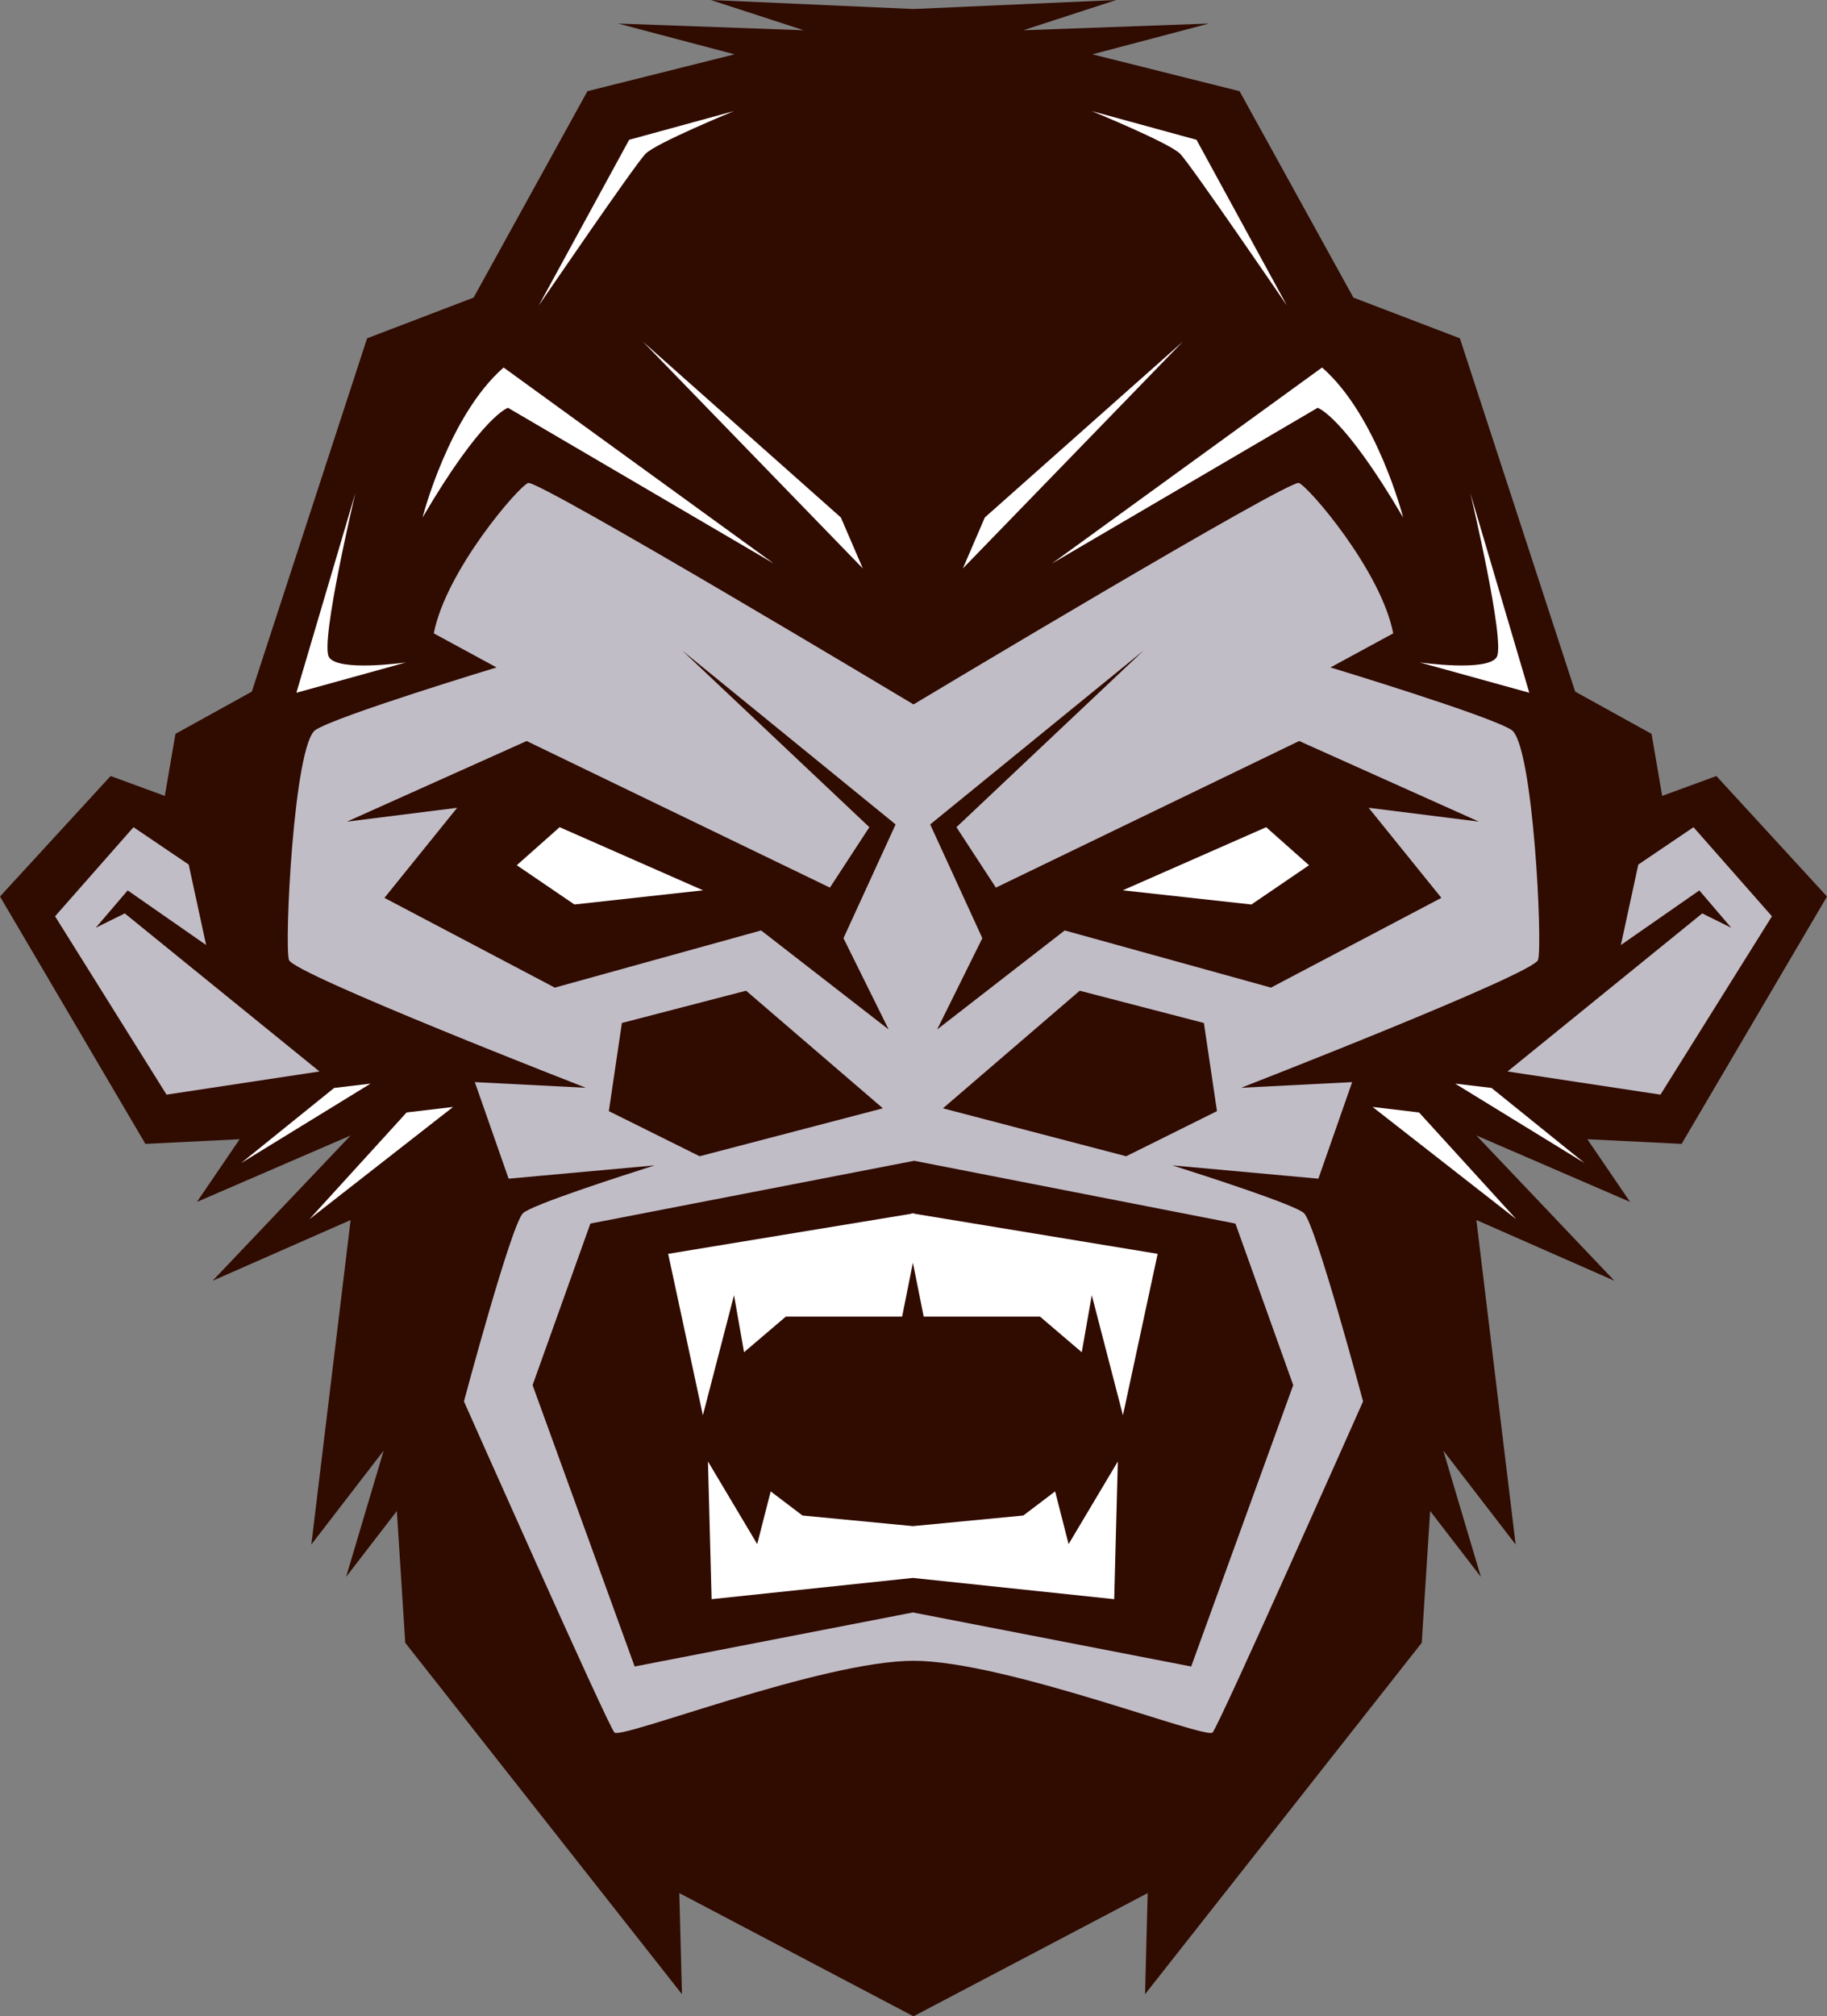 <svg version="1.1" id="图层_1" x="0px" y="0px" width="169.356px" height="186.861px" viewBox="0 0 169.356 186.861" enable-background="new 0 0 169.356 186.861" xml:space="preserve" xmlns="http://www.w3.org/2000/svg" xmlns:xlink="http://www.w3.org/1999/xlink" xmlns:xml="http://www.w3.org/XML/1998/namespace">
  <rect x="0" y="0" width="169.356" height="186.861" fill="#808080" stroke="none"/>
  <polygon fill="#300B00" points="169.356,83.084 159.102,71.918 154.078,73.76 153.092,68.012 146.012,64.096 135.327,31.354 
	125.454,27.58 114.903,8.451 101.264,5.035 112.059,2.184 94.85,2.805 103.47,0 84.678,0.836 65.886,0 74.507,2.805 57.298,2.184 
	68.093,5.035 54.452,8.451 43.902,27.58 34.028,31.354 23.343,64.096 16.264,68.012 15.277,73.76 10.254,71.918 0,83.084 
	13.478,106.01 22.216,105.578 18.256,111.387 32.502,105.23 19.711,118.693 32.502,113.066 28.859,143.139 35.566,134.432 
	32.083,146.139 36.786,140.033 37.565,152.248 63.214,184.811 62.97,175.443 84.678,186.861 106.387,175.443 106.143,184.811 
	131.789,152.248 132.569,140.033 137.272,146.139 133.789,134.432 140.495,143.139 136.854,113.066 149.645,118.693 136.854,105.23 
	151.1,111.387 147.141,105.578 155.878,106.01 " class="color c1"/>
  <path fill="#C1BDC6" d="M164.253,84.918l-10.335,16.529l-14.173-2.148l18.044-14.648l2.693,1.332l-2.962-3.463l-7.271,5.061
	l1.615-7.457l5.117-3.463L164.253,84.918z M8.873,85.982l2.963-3.463l7.271,5.061l-1.615-7.457l-5.117-3.463l-7.271,8.258
	l10.334,16.529l14.174-2.148L11.566,84.65L8.873,85.982z M120.892,112.447c1.123,1.195,5.459,17.428,5.459,17.428
	s-13.326,30.02-13.95,30.686c-0.625,0.664-19.231-6.646-27.723-6.646s-27.098,7.311-27.722,6.646
	c-0.624-0.666-13.95-30.686-13.95-30.686s4.334-16.232,5.459-17.428c0.712-0.758,9.266-3.51,12.221-4.445l-13.539,1.232
	l-3.133-8.949l10.292,0.525c0,0-27.071-10.527-27.519-11.844c-0.448-1.316,0.447-20.004,2.461-21.32
	c2.013-1.316,16.78-5.791,16.78-5.791l-5.817-3.158c1.118-5.791,7.821-13.574,8.739-13.936c0.918-0.359,35.728,20.521,35.728,20.521
	s34.81-20.881,35.728-20.521c0.918,0.361,7.621,8.145,8.74,13.936l-5.817,3.158c0,0,14.767,4.475,16.78,5.791
	s2.908,20.004,2.461,21.32s-27.52,11.844-27.52,11.844l10.291-0.525l-3.132,8.949l-13.539-1.232
	C111.625,108.938,120.179,111.689,120.892,112.447z M112.808,102.975l-1.211-8.168l-11.511-2.992l-12.651,10.875v0.031l16.957,4.436
	L112.808,102.975z M86.226,76.404l4.833,10.543l-4.189,8.459l11.824-9.177l19.122,5.298l15.794-8.318l-6.742-8.348l10.22,1.285
	l-16.66-7.473L92.315,82.26l-3.657-5.6l17.354-16.379L86.226,76.404z M70.552,86.229l11.823,9.177l-4.188-8.459l4.833-10.543
	L63.233,60.281L80.586,76.66l-3.656,5.6L48.818,68.674l-16.661,7.473l10.219-1.285l-6.741,8.348l15.794,8.318L70.552,86.229z
	 M64.853,107.156l16.958-4.436v-0.031L69.16,91.814l-11.512,2.992l-1.211,8.168L64.853,107.156z M119.877,128.367l-5.357-14.973
	l-29.777-5.818l-30.017,5.818l-5.357,14.973l9.461,26.076l25.793-5.008l25.795,5.008L119.877,128.367z" class="color c2"/>
  <path fill="#FFFFFF" d="M51.875,76.66l13.294,5.85l-11.923,1.314l-5.343-3.639L51.875,76.66z M121.342,80.186l-3.971-3.525
	l-13.295,5.85l11.923,1.314L121.342,80.186z M84.749,112.434l-0.127,0.023l-0.125-0.023l0.001,0.047l-22.562,3.719l3.218,14.961
	l2.887-11.129l0.928,5.287l3.874-3.303h10.781l0.998-4.994l1,4.994h10.781l3.872,3.303l0.929-5.287l2.888,11.129l3.218-14.961
	l-22.563-3.719L84.749,112.434z M84.678,141.429l-0.056,0.005l-10.233-0.982l-2.949-2.236L70.19,143.1l-4.565-7.66l0.338,12.764
	l18.659-1.969l18.66,1.969l-18.604-1.965V141.429z M84.678,141.428L84.678,141.428l10.179-0.977L84.678,141.428z M97.806,138.215
	l-2.949,2.236l-10.179,0.978v4.81l18.604,1.965l0.337-12.764l-4.564,7.66L97.806,138.215z M97.806,138.215l-2.949,2.236
	l-10.179,0.978v4.81l18.604,1.965l0.337-12.764l-4.564,7.66L97.806,138.215z M47.094,37.795l24.628,14.428L46.683,34.059
	c-5.106,4.457-7.514,13.902-7.514,13.902C44.737,38.469,47.094,37.795,47.094,37.795z M122.14,37.795c0,0,2.356,0.674,7.925,10.166
	c0,0-2.407-9.445-7.514-13.902L97.512,52.223L122.14,37.795z M79.979,52.68l-2.034-4.723L59.594,31.662L79.979,52.68z
	 M91.289,47.957l-2.034,4.723l20.385-21.018L91.289,47.957z M68.041,10.293l-9.72,2.662l-8.385,15.369
	c0,0,8.915-13.068,9.903-14.072C60.828,13.246,68.041,10.293,68.041,10.293z M119.297,28.324l-8.385-15.369l-9.72-2.662
	c0,0,7.213,2.953,8.201,3.959C110.382,15.256,119.297,28.324,119.297,28.324z M30.489,60.889
	c-0.825-1.406,2.453-15.197,2.453-15.197l-5.469,18.51l10.167-2.813C37.641,61.389,31.313,62.293,30.489,60.889z M136.291,45.691
	c0,0,3.277,13.791,2.453,15.197c-0.824,1.404-7.151,0.5-7.151,0.5l10.167,2.813L136.291,45.691z M28.677,112.994L42,102.586
	l-4.309,0.512L28.677,112.994z M30.973,100.826l-8.627,6.965l12.004-7.367L30.973,100.826z M127.233,102.586l13.323,10.408
	l-9.015-9.896L127.233,102.586z M134.884,100.424l12.003,7.367l-8.627-6.965L134.884,100.424z" class="color c3"/>
</svg>